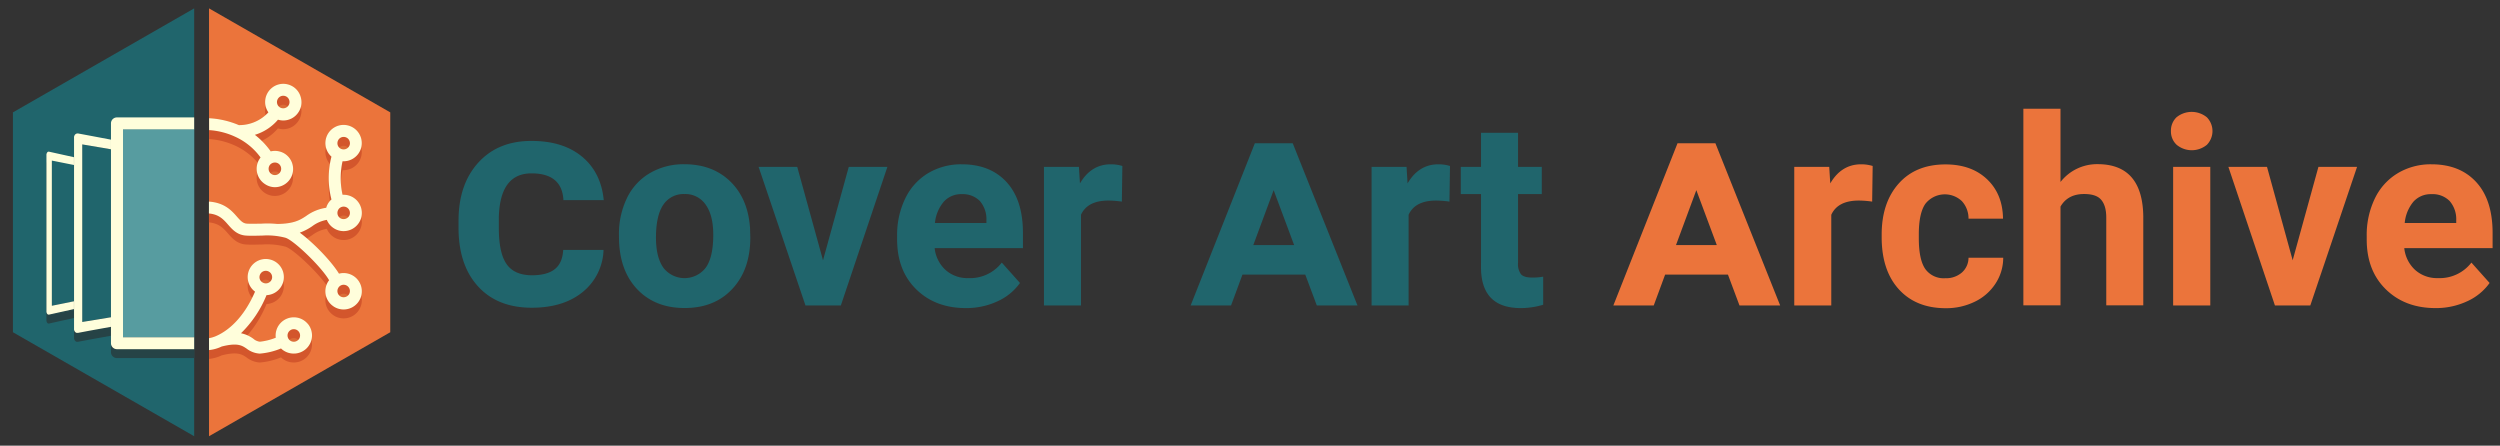 <svg xmlns="http://www.w3.org/2000/svg" viewBox="0 0 841.42 150"><rect x="0" y="0" width="841.42" height="150" fill="#333333" stroke="none"/><defs><style>.cls-1{isolation:isolate;}.cls-2{fill:#eb743b;}.cls-3{fill:#20656c;}.cls-4{mix-blend-mode:multiply;opacity:0.07;}.cls-5{fill:#d3562c;}.cls-6{fill:#fffedb;}.cls-7{fill:#264346;}.cls-8{fill:#579ca0;}</style></defs><g class="cls-1"><g id="Layer_1" data-name="Layer 1"><polygon class="cls-2" points="70.35 2.82 70.35 146.82 131.35 111.82 131.35 37.82 70.35 2.82"/><polygon class="cls-3" points="65.35 2.82 4.35 37.82 4.35 111.82 65.35 146.82 65.35 2.82"/><g class="cls-4"><path d="M87.66,94.56a2.08,2.08,0,0,1,1.82-1,2.11,2.11,0,1,1,0,4.22,2.13,2.13,0,0,1-2-1.59A2.13,2.13,0,0,1,87.66,94.56Zm12.6,22.36a2.11,2.11,0,1,1-1.38-3.72,2.11,2.11,0,0,1,2.11,2.28A2.08,2.08,0,0,1,100.26,116.92Z"/><path d="M79.36,48.43l.21,0Z"/><path d="M90.73,58.08a2,2,0,0,1,.68-.66,2.12,2.12,0,0,1,2.24,0,2.12,2.12,0,0,1-1.13,3.91A2.07,2.07,0,0,1,91.39,61,2.13,2.13,0,0,1,90.73,58.08Zm6.38-20.19a2.15,2.15,0,0,1-2.91.66l-.09-.07a2.11,2.11,0,0,1,1.22-3.83,2.16,2.16,0,0,1,1.13.33,2.11,2.11,0,0,1,.65,2.91Z"/><path d="M113.88,49.49a2.1,2.1,0,0,1,1.78-1,2.12,2.12,0,0,1,1.79,3.24,2.15,2.15,0,0,1-2.92.65l-.09-.06A2.11,2.11,0,0,1,113.88,49.49Zm0,23.46a2.1,2.1,0,0,1,1.78-1,2.16,2.16,0,0,1,1.13.33,2.12,2.12,0,0,1,.66,2.91,2.15,2.15,0,0,1-2.92.66l-.09-.07A2.1,2.1,0,0,1,113.88,73Zm0,26.31a2.08,2.08,0,0,1,1.78-1,2.15,2.15,0,0,1,1.13.32,2.11,2.11,0,0,1,.93,1.33,2.07,2.07,0,0,1-.27,1.59,2.15,2.15,0,0,1-2.92.65l-.09-.06A2.11,2.11,0,0,1,113.88,99.26Z"/><path d="M103.53,108.93a6.12,6.12,0,0,0-10.72,4.73A19.62,19.62,0,0,1,87.48,115a4,4,0,0,1-2.22-1,10.7,10.7,0,0,0-4.15-1.84A37.62,37.62,0,0,0,89.7,99.34a6.09,6.09,0,1,0-3.86-1.18c-4,9.22-9.22,13.08-12.57,14.69a2,2,0,0,0-.36.17,10.91,10.91,0,0,1-2.56.8v4a12.63,12.63,0,0,0,4.25-1.19c5.35-1.36,6.84-.35,8.41.71A7.94,7.94,0,0,0,87.27,119h.31a23.61,23.61,0,0,0,7-1.72A6.12,6.12,0,0,0,98.89,119h0a6.11,6.11,0,0,0,4.64-10.1ZM87.66,92.15a2.1,2.1,0,0,1,1.82-1,2,2,0,0,1,1.07.3,2.11,2.11,0,0,1-1.08,3.93,2.17,2.17,0,0,1-1.08-.3,2.09,2.09,0,0,1-1-1.3A2.14,2.14,0,0,1,87.66,92.15Zm12.6,22.36a2.09,2.09,0,0,1-1.37.51,2.11,2.11,0,0,1-1.38-3.71,2.06,2.06,0,0,1,1.37-.52,2.11,2.11,0,0,1,1.61.75,2.07,2.07,0,0,1,.5,1.53A2,2,0,0,1,100.26,114.51Z"/><path d="M79.36,46l.21,0Z"/><path d="M101.3,33a6.06,6.06,0,0,0-2.7-3.85,6.19,6.19,0,0,0-3.27-.94,6.12,6.12,0,0,0-5,9.61,13.35,13.35,0,0,1-9.94,4.29,29.44,29.44,0,0,0-10-2.32v4A24.65,24.65,0,0,1,79.1,46h0a21.58,21.58,0,0,1,8.6,7c-.13.17-.26.35-.38.54A6.14,6.14,0,0,0,89.25,62a6,6,0,0,0,3.27,1,6.12,6.12,0,0,0,3.27-11.3,6.22,6.22,0,0,0-4.67-.75,26,26,0,0,0-5.34-5.57,16.38,16.38,0,0,0,7.78-5.1,6.17,6.17,0,0,0,1.77.27,6.09,6.09,0,0,0,5.17-2.85A6,6,0,0,0,101.3,33ZM90.73,55.67a2.15,2.15,0,0,1,.68-.66,2.17,2.17,0,0,1,1.12-.31,2.09,2.09,0,0,1,1.12.32,2.12,2.12,0,0,1-1.13,3.91,2.13,2.13,0,0,1-1.79-3.26Zm6.38-20.18a2.14,2.14,0,0,1-2.91.65l-.09-.06a2.1,2.1,0,0,1-.56-2.85,2.07,2.07,0,0,1,1.78-1,2.15,2.15,0,0,1,1.13.32,2.11,2.11,0,0,1,.93,1.33A2.08,2.08,0,0,1,97.11,35.49Z"/><path d="M110,74a6,6,0,0,0,2.11,2.65l.28.19a6.12,6.12,0,1,0,6.54-10.35,6.19,6.19,0,0,0-3.27-.94l-.37,0a25.82,25.82,0,0,1,0-11.27l.34,0a6.12,6.12,0,1,0-4.15-1.63l.08.06a28.64,28.64,0,0,0,0,14.42c-.14.13-.29.25-.43.4a6.58,6.58,0,0,0-.63.82,6,6,0,0,0-.71,1.58A15.16,15.16,0,0,0,103,72.72c-2,1.32-4,2.57-9.64,2.66A32.72,32.72,0,0,0,88,75.27c-1.43,0-2.91.1-4.85,0-1.33-.07-2.1-.88-3.46-2.42-1.8-2.06-4.22-4.65-9.37-5v4c3.3.3,4.8,1.89,6.36,3.67s3.18,3.62,6.26,3.78c2.11.12,3.76,0,5.2,0A24.15,24.15,0,0,1,96,80c2.61.64,12.1,9.67,14.77,14.32-.1.14-.22.28-.31.43a6.1,6.1,0,0,0,1.62,8.25l.28.2a6.13,6.13,0,1,0,1.73-11.1c-2.56-4.19-8.65-10.46-13.19-13.79a18.42,18.42,0,0,0,4.21-2.19A11.39,11.39,0,0,1,110,74Zm3.88-26.92a2.08,2.08,0,0,1,1.78-1,2.15,2.15,0,0,1,1.13.32,2.09,2.09,0,0,1,.93,1.33,2,2,0,0,1-.27,1.58,2.14,2.14,0,0,1-2.92.66l-.09-.06A2.11,2.11,0,0,1,113.88,47.09Zm0,23.46a2.08,2.08,0,0,1,1.78-1,2.15,2.15,0,0,1,1.13.32,2.11,2.11,0,0,1,.93,1.33,2.07,2.07,0,0,1-.27,1.59,2.15,2.15,0,0,1-2.92.65l-.09-.06A2.11,2.11,0,0,1,113.88,70.55Zm0,26.3a2.1,2.1,0,0,1,1.78-1,2.12,2.12,0,0,1,1.79,3.24,2.15,2.15,0,0,1-2.92.65l-.09-.06A2.1,2.1,0,0,1,113.88,96.85Z"/></g><path class="cls-5" d="M103.53,111.93a6.12,6.12,0,0,0-10.72,4.73A19.62,19.62,0,0,1,87.48,118a4,4,0,0,1-2.22-1,10.7,10.7,0,0,0-4.15-1.84,37.62,37.62,0,0,0,8.59-12.84,6.09,6.09,0,1,0-3.86-1.18c-4,9.22-9.22,13.08-12.57,14.69a2,2,0,0,0-.36.17,10.91,10.91,0,0,1-2.56.8v4a12.63,12.63,0,0,0,4.25-1.19c5.35-1.36,6.84-.35,8.41.71A7.94,7.94,0,0,0,87.27,122h.31a23.61,23.61,0,0,0,7-1.72A6.12,6.12,0,0,0,98.89,122h0a6.11,6.11,0,0,0,4.64-10.1ZM87.66,95.15a2.1,2.1,0,0,1,1.82-1,2,2,0,0,1,1.07.3,2.11,2.11,0,0,1-1.08,3.93,2.17,2.17,0,0,1-1.08-.3,2.09,2.09,0,0,1-1-1.3A2.14,2.14,0,0,1,87.66,95.15Zm12.6,22.36a2.09,2.09,0,0,1-1.37.51,2.11,2.11,0,0,1-1.38-3.71,2.06,2.06,0,0,1,1.37-.52,2.11,2.11,0,0,1,1.61.75,2.07,2.07,0,0,1,.5,1.53A2,2,0,0,1,100.26,117.51Z"/><path d="M79.36,48.43l.21,0Z"/><path class="cls-5" d="M101.3,36a6,6,0,0,0-2.7-3.84,6.12,6.12,0,0,0-8.3,8.66,13.27,13.27,0,0,1-9.94,4.29,29.17,29.17,0,0,0-10-2.31v4A24.91,24.91,0,0,1,79.1,49h0a21.67,21.67,0,0,1,8.6,7l-.38.54a6.13,6.13,0,1,0,8.45-1.91,6.22,6.22,0,0,0-4.67-.75,26,26,0,0,0-5.34-5.57,16.43,16.43,0,0,0,7.78-5.09,6.16,6.16,0,0,0,1.77.26,6.06,6.06,0,0,0,5.17-2.85A6,6,0,0,0,101.3,36ZM90.73,58.68a2,2,0,0,1,.68-.66,2.12,2.12,0,0,1,2.24,0,2.12,2.12,0,0,1-1.13,3.91,2.07,2.07,0,0,1-1.13-.33A2.13,2.13,0,0,1,90.73,58.68Zm6.38-20.19a2.14,2.14,0,0,1-2.91.65l-.09-.06a2.11,2.11,0,0,1,1.22-3.83,2.11,2.11,0,0,1,1.78,3.24Z"/><path class="cls-5" d="M110,77a6,6,0,0,0,2.11,2.65l.28.19a6.12,6.12,0,1,0,6.54-10.35,6.19,6.19,0,0,0-3.27-.94l-.37,0a25.82,25.82,0,0,1,0-11.27l.34,0a6.12,6.12,0,1,0-4.15-1.63l.08.06a28.64,28.64,0,0,0,0,14.42c-.14.13-.29.25-.43.4a6.58,6.58,0,0,0-.63.82,6,6,0,0,0-.71,1.58A15.16,15.16,0,0,0,103,75.72c-2,1.32-4,2.57-9.64,2.66A32.72,32.72,0,0,0,88,78.27c-1.43,0-2.91.1-4.85,0-1.33-.07-2.1-.88-3.46-2.42-1.8-2.06-4.22-4.65-9.37-5v4c3.3.3,4.8,1.89,6.36,3.67s3.18,3.62,6.26,3.78c2.11.12,3.76,0,5.2,0A24.15,24.15,0,0,1,96,83c2.61.64,12.1,9.67,14.77,14.32-.1.14-.22.28-.31.43a6.1,6.1,0,0,0,1.62,8.25l.28.2a6.13,6.13,0,1,0,1.73-11.1c-2.56-4.19-8.65-10.46-13.19-13.79a18.42,18.42,0,0,0,4.21-2.19A11.39,11.39,0,0,1,110,77Zm3.88-26.92a2.08,2.08,0,0,1,1.78-1,2.15,2.15,0,0,1,1.13.32,2.09,2.09,0,0,1,.93,1.33,2,2,0,0,1-.27,1.58,2.14,2.14,0,0,1-2.92.66l-.09-.06A2.11,2.11,0,0,1,113.88,50.09Zm0,23.46a2.08,2.08,0,0,1,1.78-1,2.15,2.15,0,0,1,1.13.32,2.11,2.11,0,0,1,.93,1.33,2.07,2.07,0,0,1-.27,1.59,2.15,2.15,0,0,1-2.92.65l-.09-.06A2.11,2.11,0,0,1,113.88,73.55Zm0,26.3a2.1,2.1,0,0,1,1.78-1,2.12,2.12,0,0,1,1.79,3.24,2.15,2.15,0,0,1-2.92.65l-.09-.06A2.1,2.1,0,0,1,113.88,99.85Z"/><path class="cls-6" d="M103.53,108.93a6.12,6.12,0,0,0-10.72,4.73A19.62,19.62,0,0,1,87.48,115a4,4,0,0,1-2.22-1,10.7,10.7,0,0,0-4.15-1.84A37.62,37.62,0,0,0,89.7,99.34a6.09,6.09,0,1,0-3.86-1.18c-4,9.22-9.22,13.08-12.57,14.69a2,2,0,0,0-.36.17,10.91,10.91,0,0,1-2.56.8v4a12.63,12.63,0,0,0,4.25-1.19c5.35-1.36,6.84-.35,8.41.71A7.94,7.94,0,0,0,87.27,119h.31a23.61,23.61,0,0,0,7-1.72A6.12,6.12,0,0,0,98.89,119h0a6.11,6.11,0,0,0,4.64-10.1ZM87.66,92.15a2.1,2.1,0,0,1,1.82-1,2,2,0,0,1,1.07.3,2.11,2.11,0,0,1-1.08,3.93,2.17,2.17,0,0,1-1.08-.3,2.09,2.09,0,0,1-1-1.3A2.14,2.14,0,0,1,87.66,92.15Zm12.6,22.36a2.09,2.09,0,0,1-1.37.51,2.11,2.11,0,0,1-1.38-3.71,2.06,2.06,0,0,1,1.37-.52,2.11,2.11,0,0,1,1.61.75,2.07,2.07,0,0,1,.5,1.53A2,2,0,0,1,100.26,114.51Z"/><path class="cls-6" d="M79.36,46l.21,0Z"/><path class="cls-6" d="M101.3,33a6.06,6.06,0,0,0-2.7-3.85,6.19,6.19,0,0,0-3.27-.94,6.12,6.12,0,0,0-5,9.61,13.35,13.35,0,0,1-9.94,4.29,29.44,29.44,0,0,0-10-2.32v4A24.65,24.65,0,0,1,79.1,46h0a21.58,21.58,0,0,1,8.6,7c-.13.17-.26.35-.38.54A6.14,6.14,0,0,0,89.25,62a6,6,0,0,0,3.27,1,6.12,6.12,0,0,0,3.27-11.3,6.22,6.22,0,0,0-4.67-.75,26,26,0,0,0-5.34-5.57,16.38,16.38,0,0,0,7.78-5.1,6.17,6.17,0,0,0,1.77.27,6.09,6.09,0,0,0,5.17-2.85A6,6,0,0,0,101.3,33ZM90.73,55.67a2.15,2.15,0,0,1,.68-.66,2.17,2.17,0,0,1,1.12-.31,2.09,2.09,0,0,1,1.12.32,2.12,2.12,0,0,1-1.13,3.91,2.13,2.13,0,0,1-1.79-3.26Zm6.38-20.18a2.14,2.14,0,0,1-2.91.65l-.09-.06a2.1,2.1,0,0,1-.56-2.85,2.07,2.07,0,0,1,1.78-1,2.15,2.15,0,0,1,1.13.32,2.11,2.11,0,0,1,.93,1.33A2.08,2.08,0,0,1,97.11,35.49Z"/><path class="cls-6" d="M110,74a6,6,0,0,0,2.11,2.65l.28.19a6.12,6.12,0,1,0,6.54-10.35,6.19,6.19,0,0,0-3.27-.94l-.37,0a25.82,25.82,0,0,1,0-11.27l.34,0a6.12,6.12,0,1,0-4.15-1.63l.08.06a28.64,28.64,0,0,0,0,14.42c-.14.13-.29.25-.43.4a6.58,6.58,0,0,0-.63.82,6,6,0,0,0-.71,1.58A15.16,15.16,0,0,0,103,72.72c-2,1.32-4,2.57-9.64,2.66A32.72,32.72,0,0,0,88,75.27c-1.43,0-2.91.1-4.85,0-1.33-.07-2.1-.88-3.46-2.42-1.8-2.06-4.22-4.65-9.37-5v4c3.3.3,4.8,1.89,6.36,3.67s3.18,3.62,6.26,3.78c2.11.12,3.76,0,5.2,0A24.15,24.15,0,0,1,96,80c2.61.64,12.1,9.67,14.77,14.32-.1.14-.22.28-.31.43a6.1,6.1,0,0,0,1.62,8.25l.28.2a6.13,6.13,0,1,0,1.73-11.1c-2.56-4.19-8.65-10.46-13.19-13.79a18.42,18.42,0,0,0,4.21-2.19A11.39,11.39,0,0,1,110,74Zm3.88-26.92a2.08,2.08,0,0,1,1.78-1,2.15,2.15,0,0,1,1.13.32,2.09,2.09,0,0,1,.93,1.33,2,2,0,0,1-.27,1.58,2.14,2.14,0,0,1-2.92.66l-.09-.06A2.11,2.11,0,0,1,113.88,47.09Zm0,23.46a2.08,2.08,0,0,1,1.78-1,2.15,2.15,0,0,1,1.13.32,2.11,2.11,0,0,1,.93,1.33,2.07,2.07,0,0,1-.27,1.59,2.15,2.15,0,0,1-2.92.65l-.09-.06A2.11,2.11,0,0,1,113.88,70.55Zm0,26.3a2.1,2.1,0,0,1,1.78-1,2.12,2.12,0,0,1,1.79,3.24,2.15,2.15,0,0,1-2.92.65l-.09-.06A2.1,2.1,0,0,1,113.88,96.85Z"/><polygon class="cls-7" points="17.45 105.91 24.89 104.44 24.89 58.53 17.45 57.05 17.45 105.91"/><path class="cls-7" d="M17.45,105.91V57.05l7.44,1.48V55.91l-8.35-1.85a.55.55,0,0,0-.18,0,.47.47,0,0,0-.17,0l-.16.1a.67.67,0,0,0-.14.15,1.57,1.57,0,0,0-.12.19,2.17,2.17,0,0,0-.14.47,2.64,2.64,0,0,0,0,.28V107.7a2.45,2.45,0,0,0,0,.27,1,1,0,0,0,.06.25,1.55,1.55,0,0,0,.08.23l.12.19a.62.62,0,0,0,.14.14l.16.1.17,0h.18l8.35-1.85v-2.63Z"/><polygon class="cls-7" points="27.68 111.37 37.35 109.74 37.35 53.24 27.68 51.6 27.68 111.37"/><path class="cls-7" d="M27.68,111.37V51.6l9.67,1.64V50l-7.26-1.37-3.8-.71a1.23,1.23,0,0,0-.27,0,1.09,1.09,0,0,0-.26.05l-.24.11a1.24,1.24,0,0,0-.22.18,2,2,0,0,0-.17.23,2.24,2.24,0,0,0-.13.27,1.77,1.77,0,0,0-.08.31,1.87,1.87,0,0,0,0,.34v64.18a1.76,1.76,0,0,0,0,.33,1.57,1.57,0,0,0,.08.31,2.39,2.39,0,0,0,.13.28,2,2,0,0,0,.17.23,1.18,1.18,0,0,0,.22.17,1.08,1.08,0,0,0,.24.12l.26,0a1.23,1.23,0,0,0,.27,0l3.8-.72L37.35,113v-3.22Z"/><rect class="cls-7" x="41.4" y="46.47" width="23.96" height="70.03"/><path class="cls-7" d="M37.35,44.45v74.07a2,2,0,0,0,2,2h26v-4H41.4v-70H65.35v-4h-26A2,2,0,0,0,37.35,44.45Z"/><polygon class="cls-3" points="17.45 102.91 24.89 101.44 24.89 55.53 17.45 54.05 17.45 102.91"/><path class="cls-6" d="M17.45,102.91V54.05l7.44,1.48V52.91l-8.35-1.85a.55.55,0,0,0-.18,0,.47.47,0,0,0-.17,0l-.16.1a.67.67,0,0,0-.14.15,1.57,1.57,0,0,0-.12.19,2.17,2.17,0,0,0-.14.47,2.64,2.64,0,0,0,0,.28V104.7a2.45,2.45,0,0,0,0,.27,1,1,0,0,0,.06.25,1.55,1.55,0,0,0,.08.23l.12.19a.62.62,0,0,0,.14.14l.16.1.17,0h.18l8.35-1.85v-2.63Z"/><polygon class="cls-3" points="27.68 108.37 37.35 106.74 37.35 50.24 27.68 48.6 27.68 108.37"/><path class="cls-6" d="M27.68,108.37V48.6l9.67,1.64V47l-7.26-1.37-3.8-.71a1.23,1.23,0,0,0-.27,0,1.09,1.09,0,0,0-.26.05l-.24.11a1.24,1.24,0,0,0-.22.18,2,2,0,0,0-.17.23,2.24,2.24,0,0,0-.13.27,1.77,1.77,0,0,0-.08.31,1.87,1.87,0,0,0,0,.34v64.18a1.76,1.76,0,0,0,0,.33,1.57,1.57,0,0,0,.08.31,2.39,2.39,0,0,0,.13.28,2,2,0,0,0,.17.23,1.18,1.18,0,0,0,.22.17,1.08,1.08,0,0,0,.24.12l.26,0a1.23,1.23,0,0,0,.27,0l3.8-.72L37.35,110v-3.22Z"/><rect class="cls-8" x="41.4" y="43.47" width="23.96" height="70.03"/><path class="cls-6" d="M37.35,41.45v74.07a2,2,0,0,0,2,2h26v-4H41.4v-70H65.35v-4h-26A2,2,0,0,0,37.35,41.45Z"/><path class="cls-3" d="M203.13,84.12a18.94,18.94,0,0,1-7.06,14.2q-6.48,5.25-17.08,5.25-11.4,0-17.93-7t-6.73-19.19v-3.1q0-12.22,6.64-19.54t17.92-7.31q10.61,0,17,5.29t7.31,14.63H189.63q-.47-9-10.74-9-10.68,0-11,14.93v3.46q0,8.39,2.6,12.13T179,92.65q5.1,0,7.71-2.05t2.84-6.48Z"/><path class="cls-3" d="M208.32,79.06A27.66,27.66,0,0,1,211,66.69a19.5,19.5,0,0,1,7.7-8.41,22.4,22.4,0,0,1,11.66-3q9.45,0,15.42,5.78t6.66,15.7l.09,3.19q0,10.74-6,17.23t-16.09,6.49q-10.09,0-16.11-6.47t-6-17.6Zm12.46.89q0,6.64,2.5,10.17a9,9,0,0,0,14.23,0q2.55-3.48,2.55-11.12,0-6.53-2.55-10.11a8.26,8.26,0,0,0-7.16-3.58,8.15,8.15,0,0,0-7.07,3.56Q220.78,72.48,220.78,80Z"/><path class="cls-3" d="M277,87.6l8.67-31.44h13L283,102.82h-11.9L255.32,56.16h13Z"/><path class="cls-3" d="M325.1,103.69q-10.28,0-16.71-6.3t-6.45-16.78v-1.2a28,28,0,0,1,2.72-12.57,19.9,19.9,0,0,1,7.69-8.54,21.6,21.6,0,0,1,11.37-3q9.57,0,15.07,6t5.5,17.12v5.09H314.57a11.62,11.62,0,0,0,3.65,7.33,11,11,0,0,0,7.7,2.76,13.44,13.44,0,0,0,11.25-5.22l6.12,6.86a18.68,18.68,0,0,1-7.59,6.18A24.73,24.73,0,0,1,325.1,103.69Zm-1.43-38.34a7.8,7.8,0,0,0-6,2.51,13,13,0,0,0-3,7.19H332v-1a9.33,9.33,0,0,0-2.24-6.43A8.07,8.07,0,0,0,323.67,65.35Z"/><path class="cls-3" d="M377.58,67.85a34,34,0,0,0-4.49-.35q-7.06,0-9.27,4.79v30.53H351.36V56.16h11.77l.35,5.57q3.75-6.43,10.39-6.43a13.19,13.19,0,0,1,3.88.56Z"/><path class="cls-3" d="M439.31,92.42H418.17l-3.84,10.4h-13.6l21.61-54.6h12.75l21.8,54.6H443.2Zm-17.49-9.94h13.74L428.67,64Z"/><path class="cls-3" d="M487.84,67.85a33.84,33.84,0,0,0-4.48-.35q-7.08,0-9.27,4.79v30.53H461.63V56.16H473.4l.34,5.57q3.75-6.43,10.4-6.43a13.19,13.19,0,0,1,3.88.56Z"/><path class="cls-3" d="M510.92,44.69V56.16h8v9.15h-8V88.59a5.57,5.57,0,0,0,1,3.71c.66.75,1.92,1.12,3.79,1.12a20.09,20.09,0,0,0,3.67-.3v9.44a25.62,25.62,0,0,1-7.55,1.13q-13.11,0-13.37-13.24V65.31h-6.81V56.16h6.81V44.69Z"/><path class="cls-2" d="M581.57,92.42H560.43l-3.84,10.4H543l21.6-54.6h12.75l21.8,54.6H585.46Zm-17.48-9.94h13.73L570.93,64Z"/><path class="cls-2" d="M630.11,67.85a34,34,0,0,0-4.49-.35q-7.07,0-9.27,4.79v30.53H603.89V56.16h11.77l.35,5.57q3.75-6.43,10.39-6.43a13.19,13.19,0,0,1,3.88.56Z"/><path class="cls-2" d="M654.69,93.64a8.12,8.12,0,0,0,5.6-1.9,6.65,6.65,0,0,0,2.25-5h11.68a15.93,15.93,0,0,1-2.58,8.68,17.1,17.1,0,0,1-7,6.13,21.78,21.78,0,0,1-9.76,2.18q-10,0-15.79-6.36t-5.78-17.58v-.82q0-10.77,5.74-17.2t15.74-6.43q8.74,0,14,5t5.36,13.26H662.54a8.59,8.59,0,0,0-2.25-5.92,8.34,8.34,0,0,0-12.26.9q-2.22,3.18-2.22,10.3v1.3q0,7.22,2.19,10.37A7.62,7.62,0,0,0,654.69,93.64Z"/><path class="cls-2" d="M693.5,61.25a15.58,15.58,0,0,1,12.46-6q15.18,0,15.4,17.64v29.88H708.9V73.22c0-2.68-.58-4.67-1.73-6s-3.06-1.92-5.74-1.92q-5.48,0-7.93,4.23v33.24H681V36.59H693.5Z"/><path class="cls-2" d="M730.67,44.09a6.16,6.16,0,0,1,1.88-4.62,8.09,8.09,0,0,1,10.2,0,6.62,6.62,0,0,1,0,9.28,8,8,0,0,1-10.14,0A6.12,6.12,0,0,1,730.67,44.09Zm13.24,58.73h-12.5V56.16h12.5Z"/><path class="cls-2" d="M771.64,87.6l8.67-31.44h13l-15.74,46.66h-11.9L750,56.16h13Z"/><path class="cls-2" d="M819.72,103.69q-10.26,0-16.71-6.3t-6.45-16.78v-1.2a28.18,28.18,0,0,1,2.72-12.57A19.92,19.92,0,0,1,807,58.3a21.59,21.59,0,0,1,11.36-3q9.57,0,15.07,6t5.5,17.12v5.09H809.2a11.61,11.61,0,0,0,3.64,7.33,11,11,0,0,0,7.7,2.76,13.47,13.47,0,0,0,11.26-5.22l6.12,6.86a18.74,18.74,0,0,1-7.59,6.18A24.77,24.77,0,0,1,819.72,103.69ZM818.3,65.35a7.82,7.82,0,0,0-6,2.51,13.07,13.07,0,0,0-2.95,7.19h17.34v-1a9.29,9.29,0,0,0-2.25-6.43A8.06,8.06,0,0,0,818.3,65.35Z"/></g></g></svg>